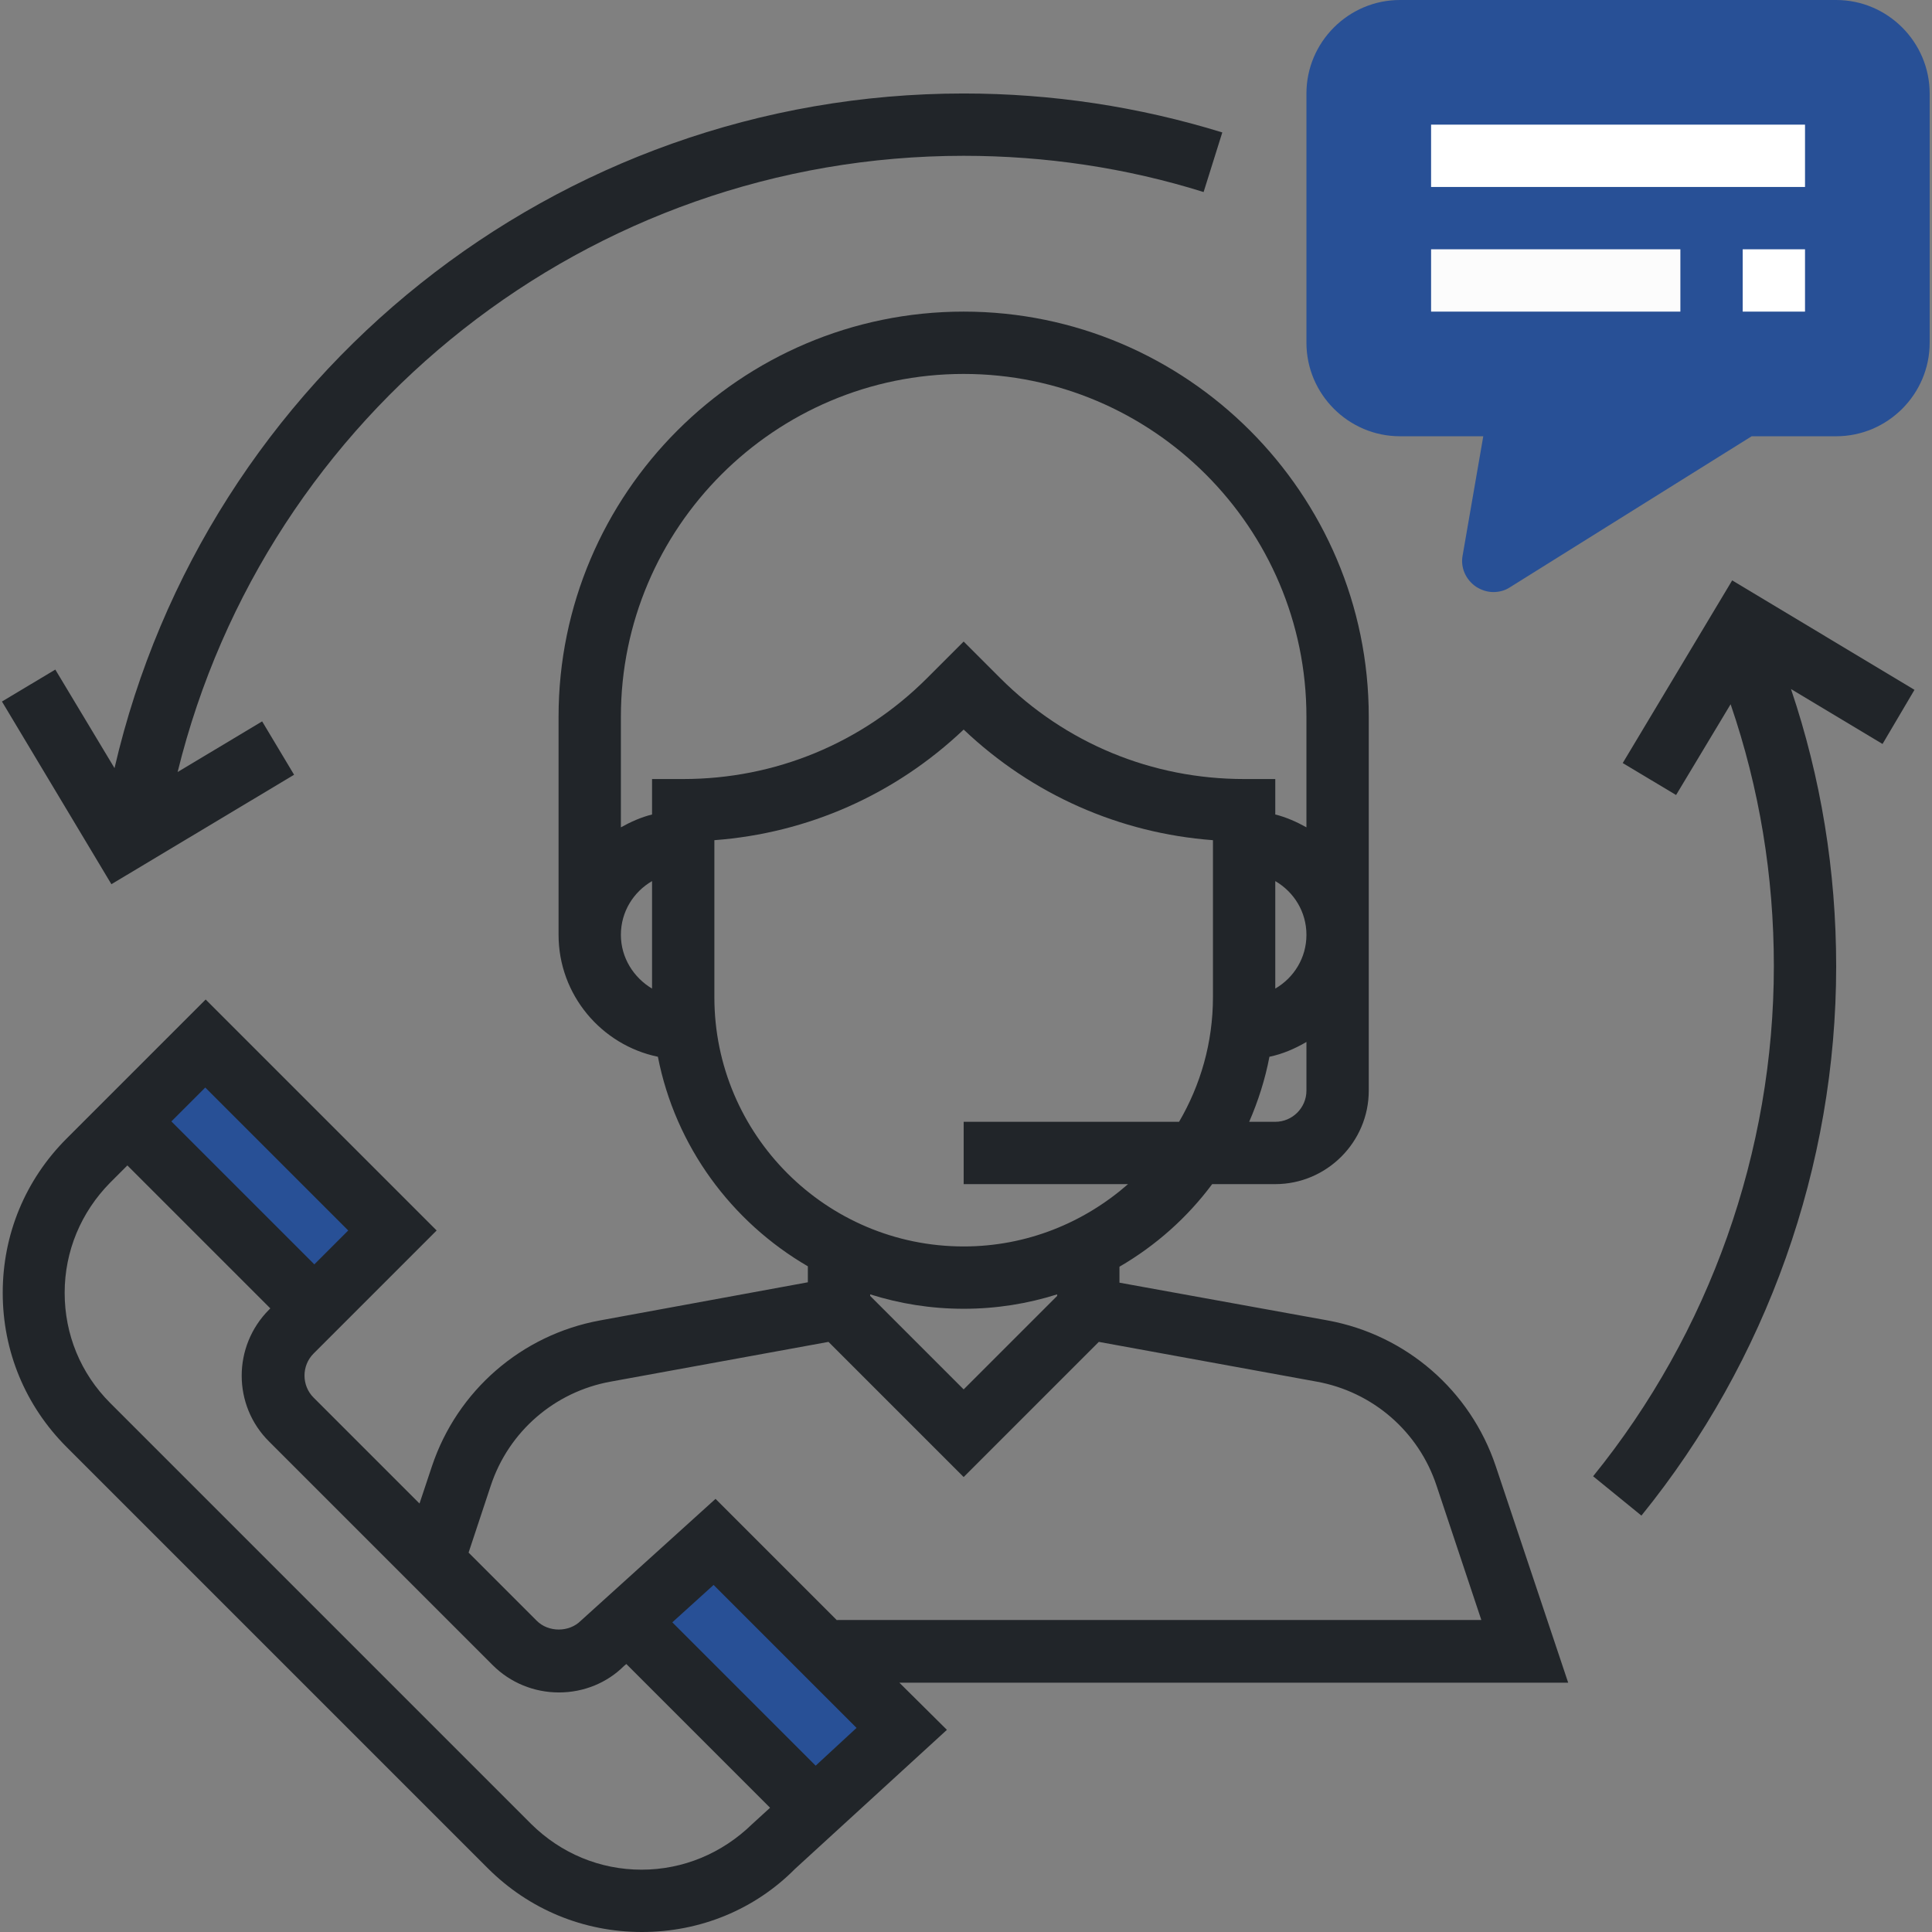 <?xml version="1.0" encoding="utf-8"?>
<!-- Generator: Adobe Illustrator 19.0.0, SVG Export Plug-In . SVG Version: 6.00 Build 0)  -->
<svg version="1.1" id="Capa_1" xmlns="http://www.w3.org/2000/svg" xmlns:xlink="http://www.w3.org/1999/xlink" x="0px" y="0px"
	 viewBox="-231 33 496 496" style="enable-background:new -231 33 496 496;" xml:space="preserve">
<rect x="-231" y="33" width="496" height="496" fill="#808080" stroke="none"/>
<style type="text/css">
	.st0{fill:#285096;}
	.st1{fill:#212529;}
	.st2{fill:#FFFFFF;}
	.st3{fill:#FCFCFC;}
</style>
<g>
	<path class="st0" d="M152.4,185c-1.6,0-3.1-0.5-4.5-1.4c-2.6-1.8-4-4.9-3.4-8l5.3-30.6h-21.4c-13.2,0-24-10.8-24-24V57
		c0-13.2,10.8-24,24-24h112c13.2,0,24,10.8,24,24v64c0,13.2-10.8,24-24,24h-21.7l-62.1,38.8C155.4,184.6,153.9,185,152.4,185z"/>
	
		<rect x="-179.3" y="301.3" transform="matrix(0.707 -0.707 0.707 0.707 -285.263 -18.24)" class="st0" width="29.3" height="67.9"/>
	<polygon class="st0" points="-22.6,498 0.4,476.9 -47.6,428.9 -70.7,449.8 	"/>
</g>
<path class="st1" d="M153,409.4c-6.5-19.4-23-33.7-43.1-37.4l-53.5-9.7v-4.1c9.3-5.4,17.4-12.6,23.8-21.2h16.2c13.2,0,24-10.8,24-24
	v-96c0-57.3-46.7-104-104-104s-104,46.7-104,104v56c0,15.4,11,28.3,25.5,31.3c4.5,23,18.9,42.4,38.5,53.8v4.1L-77,372
	c-20.1,3.7-36.6,18-43.1,37.4l-3.2,9.6l-27.2-27.2c-3.1-3.1-3.1-8.2,0-11.3l31.6-31.6l-59.3-59.3l-35.7,35.7
	c-10.6,10.6-16.4,24.6-16.4,39.6s5.8,29,16.4,39.6l108.1,108.1c10.6,10.6,24.6,16.4,39.6,16.4s29-5.8,39.3-16.2l39-35.7L-0.1,465
	h171.7L153,409.4z M16.4,389.7l-24-24v-0.4c7.6,2.4,15.6,3.7,24,3.7s16.4-1.3,24-3.7v0.4L16.4,389.7z M96.4,321h-6.7
	c2.3-5.3,4.1-10.9,5.2-16.7c3.4-0.7,6.6-2.1,9.5-3.8V313C104.4,317.4,100.8,321,96.4,321z M96.4,259.2c4.8,2.8,8,7.9,8,13.8
	s-3.2,11-8,13.8V259.2z M-71.6,273c0-5.9,3.2-11,8-13.8v27.6C-68.3,284-71.6,278.9-71.6,273z M-63.6,233v9.1c-2.8,0.7-5.5,1.9-8,3.3
	V217c0-48.5,39.5-88,88-88s88,39.5,88,88v28.4c-2.5-1.4-5.2-2.6-8-3.3V233h-8c-23.7,0-45.9-9.2-62.6-25.9l-9.4-9.4l-9.4,9.4
	c-16.7,16.7-39,25.9-62.6,25.9H-63.6z M-47.6,289v-40.3c24-1.8,46.4-11.7,64-28.4c17.6,16.7,40,26.6,64,28.4V289
	c0,11.7-3.2,22.6-8.7,32H16.4v16h42.2c-11.3,9.9-26,16-42.2,16C-18.9,353-47.6,324.3-47.6,289z M-141.6,348.9l-8.7,8.7l-36.7-36.7
	l8.7-8.7L-141.6,348.9z M-66.3,513c-10.7,0-20.7-4.2-28.3-11.7l-108.1-108.1c-7.6-7.6-11.7-17.6-11.7-28.3
	c0-10.7,4.2-20.7,11.7-28.3l4.4-4.4l36.7,36.7l-0.3,0.3c-9.4,9.4-9.4,24.6,0,33.9l57.4,57.4c4.5,4.5,10.6,7,17,7s12.4-2.5,16.7-6.8
	l0.6-0.5l36.9,36.9l-4.6,4.2C-45.6,508.8-55.6,513-66.3,513z M-21.6,486.3l-36.8-36.8l10.6-9.6l36.7,36.7L-21.6,486.3z M-16.1,449
	l-31.2-31.2l-34.6,31.3c-3,3-8.3,3-11.3,0l-17.5-17.5l5.7-17.2c4.6-13.9,16.4-24.1,30.8-26.7l55.9-10.2l34.7,34.7l34.7-34.7
	l55.9,10.2c14.4,2.6,26.2,12.8,30.8,26.7l11.5,34.5H-16.1z"/>
<rect x="136.4" y="65" class="st2" width="96" height="16"/>
<rect x="136.4" y="97" class="st3" width="64" height="16"/>
<rect x="216.4" y="97" class="st2" width="16" height="16"/>
<path class="st1" d="M-155.5,231.9l-8.2-13.7l-21.7,13C-162.7,138.9-79.7,73,16.4,73c21,0,41.8,3.1,61.6,9.3L82.8,67
	c-21.4-6.6-43.7-10-66.4-10c-104.5,0-194.6,72.3-218,173.2l-15.2-25.3l-13.7,8.2l28.1,46.9L-155.5,231.9z"/>
<path class="st1" d="M260.5,210.1L213.7,182l-28.1,46.9l13.7,8.2l14-23.3c7.4,21.6,11.1,44.1,11.1,67.2c0,47.6-16.5,94.1-46.4,131
	l12.4,10.1c32.2-39.7,50-89.8,50-141c0-24.5-3.9-48.4-11.6-71.2l23.5,14.1L260.5,210.1z"/>
</svg>
